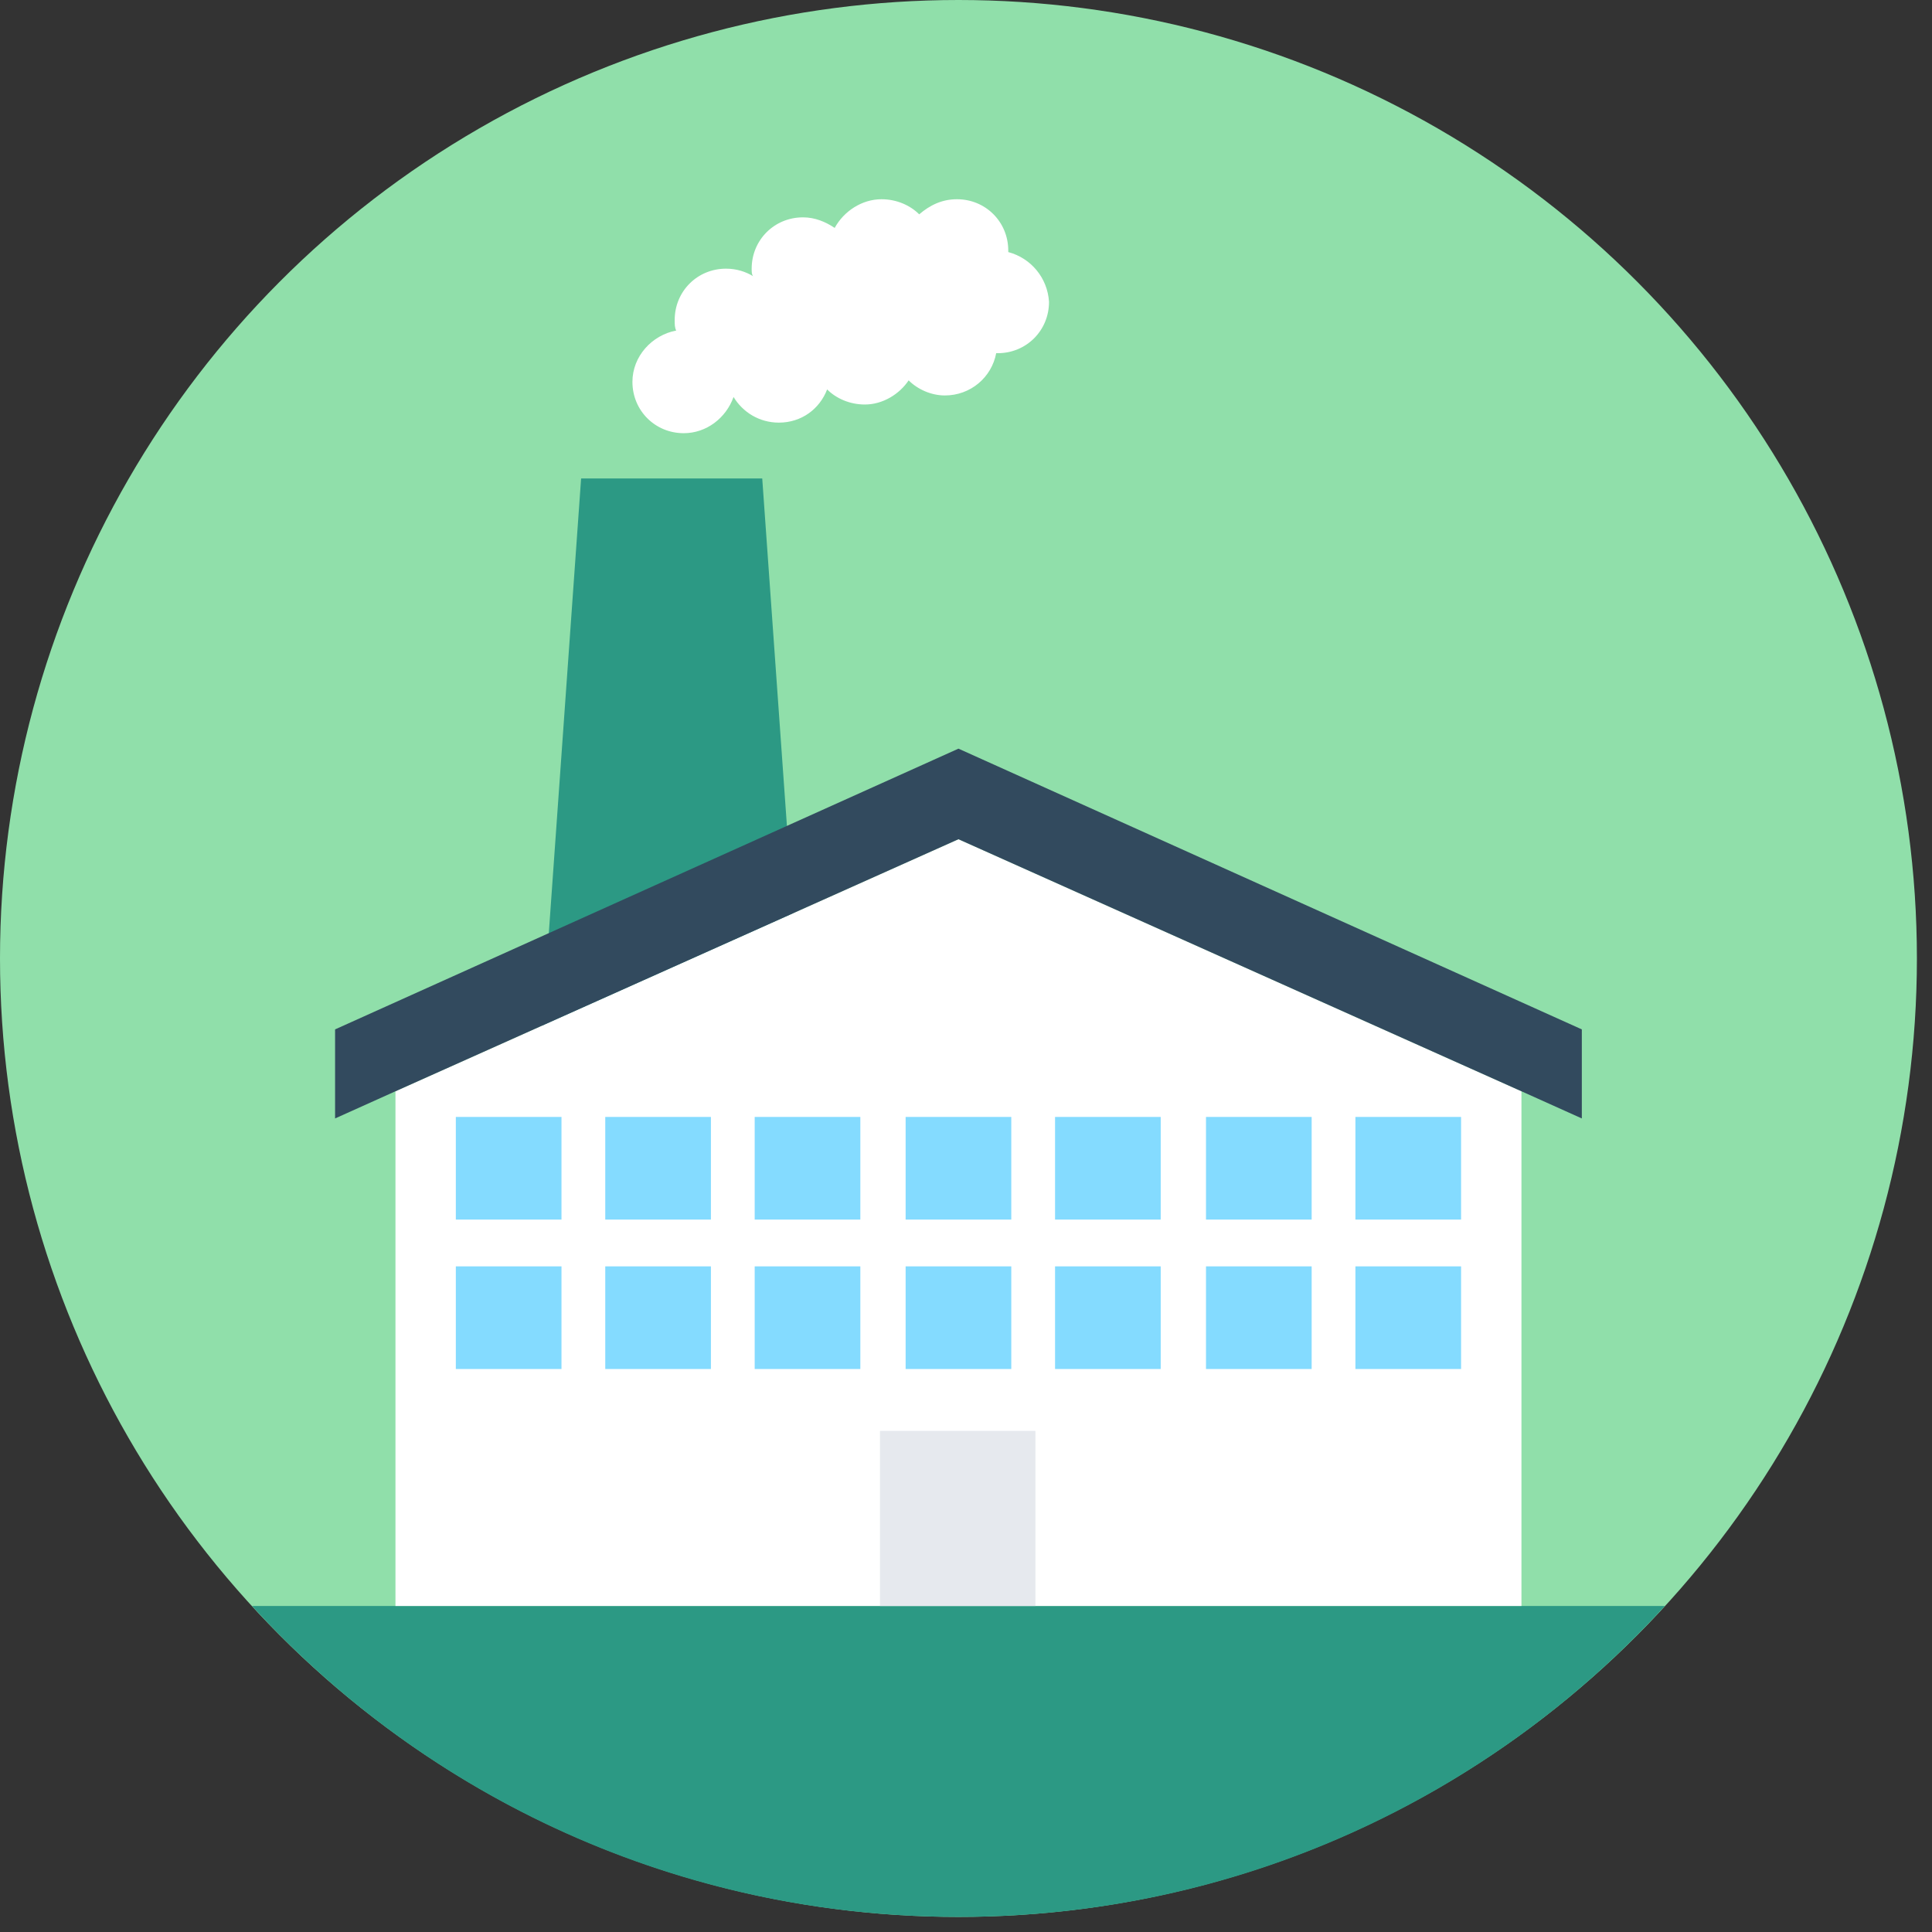<?xml version="1.0" encoding="iso-8859-1"?>
<!-- Generator: Adobe Illustrator 19.0.0, SVG Export Plug-In . SVG Version: 6.00 Build 0)  -->
<svg version="1.1" id="Layer_1" xmlns="http://www.w3.org/2000/svg" xmlns:xlink="http://www.w3.org/1999/xlink" x="0px" y="0px"
	 viewBox="0 0 512 512" style="enable-background:new 0 0 508 508;" xml:space="preserve">
<rect x="0" y="0" width="512" height="512" fill="#333333" stroke="none"/>
<circle style="fill:#90DFAA;" cx="254" cy="254" r="254"/>
<g>
	<polygon style="fill:#2C9984;" points="218.4,357.6 137.6,357.6 154,126.8 202,126.8 	"/>
	<path style="fill:#2C9984;" d="M66.8,425.6C113.2,476.4,180,508,254,508s140.8-31.6,187.2-82.4H66.8z"/>
</g>
<polygon style="fill:#FFFFFF;" points="403.2,289.2 403.2,425.6 104.8,425.6 104.8,289.2 254,222.4 "/>
<polygon style="fill:#324A5E;" points="419.2,272.8 419.2,296.4 403.2,289.2 254,222.4 104.8,289.2 88.8,296.4 88.8,272.8 
	254,198.4 "/>
<g>
	<rect x="120.8" y="296" style="fill:#84DBFF;" width="28" height="27.2"/>
	<rect x="160.4" y="296" style="fill:#84DBFF;" width="28" height="27.2"/>
	<rect x="200" y="296" style="fill:#84DBFF;" width="28" height="27.2"/>
	<rect x="240" y="296" style="fill:#84DBFF;" width="28" height="27.2"/>
	<rect x="279.6" y="296" style="fill:#84DBFF;" width="28" height="27.2"/>
	<rect x="120.8" y="335.6" style="fill:#84DBFF;" width="28" height="27.2"/>
	<rect x="160.4" y="335.6" style="fill:#84DBFF;" width="28" height="27.2"/>
	<rect x="200" y="335.6" style="fill:#84DBFF;" width="28" height="27.2"/>
	<rect x="240" y="335.6" style="fill:#84DBFF;" width="28" height="27.2"/>
	<rect x="279.6" y="335.6" style="fill:#84DBFF;" width="28" height="27.2"/>
	<rect x="319.6" y="296" style="fill:#84DBFF;" width="28" height="27.2"/>
	<rect x="359.2" y="296" style="fill:#84DBFF;" width="28" height="27.2"/>
	<rect x="319.6" y="335.6" style="fill:#84DBFF;" width="28" height="27.2"/>
	<rect x="359.2" y="335.6" style="fill:#84DBFF;" width="28" height="27.2"/>
</g>
<rect x="233.2" y="379.2" style="fill:#E6E9EE;" width="41.2" height="46.4"/>
<path style="fill:#FFFFFF;" d="M267.2,66.8v-0.4c0-7.6-6-13.6-13.6-13.6c-4,0-7.2,1.6-10,4c-2.4-2.4-6-4-10-4
	c-5.2,0-10,3.2-12.4,7.6c-2.4-1.6-5.2-2.8-8.4-2.8c-7.6,0-13.6,6-13.6,13.6c0,0.8,0,1.6,0.4,2c-2-1.2-4.4-2-7.2-2
	c-7.6,0-13.6,6-13.6,13.6c0,1.2,0,2,0.4,2.8c-6.4,1.2-11.6,6.8-11.6,13.6c0,7.6,6,13.6,13.6,13.6c6,0,11.2-4,13.2-9.6
	c2.4,4,6.8,6.8,12,6.8c6,0,10.8-3.6,12.8-8.8c2.4,2.4,6,4,10,4c4.8,0,9.2-2.8,11.6-6.4c2.4,2.4,6,4,9.6,4c6.8,0,12.4-4.8,13.6-11.2
	c0,0,0,0,0.4,0c7.6,0,13.6-6,13.6-13.6C277.6,73.6,273.2,68.4,267.2,66.8z"/>
<g>
</g>
<g>
</g>
<g>
</g>
<g>
</g>
<g>
</g>
<g>
</g>
<g>
</g>
<g>
</g>
<g>
</g>
<g>
</g>
<g>
</g>
<g>
</g>
<g>
</g>
<g>
</g>
<g>
</g>
</svg>
